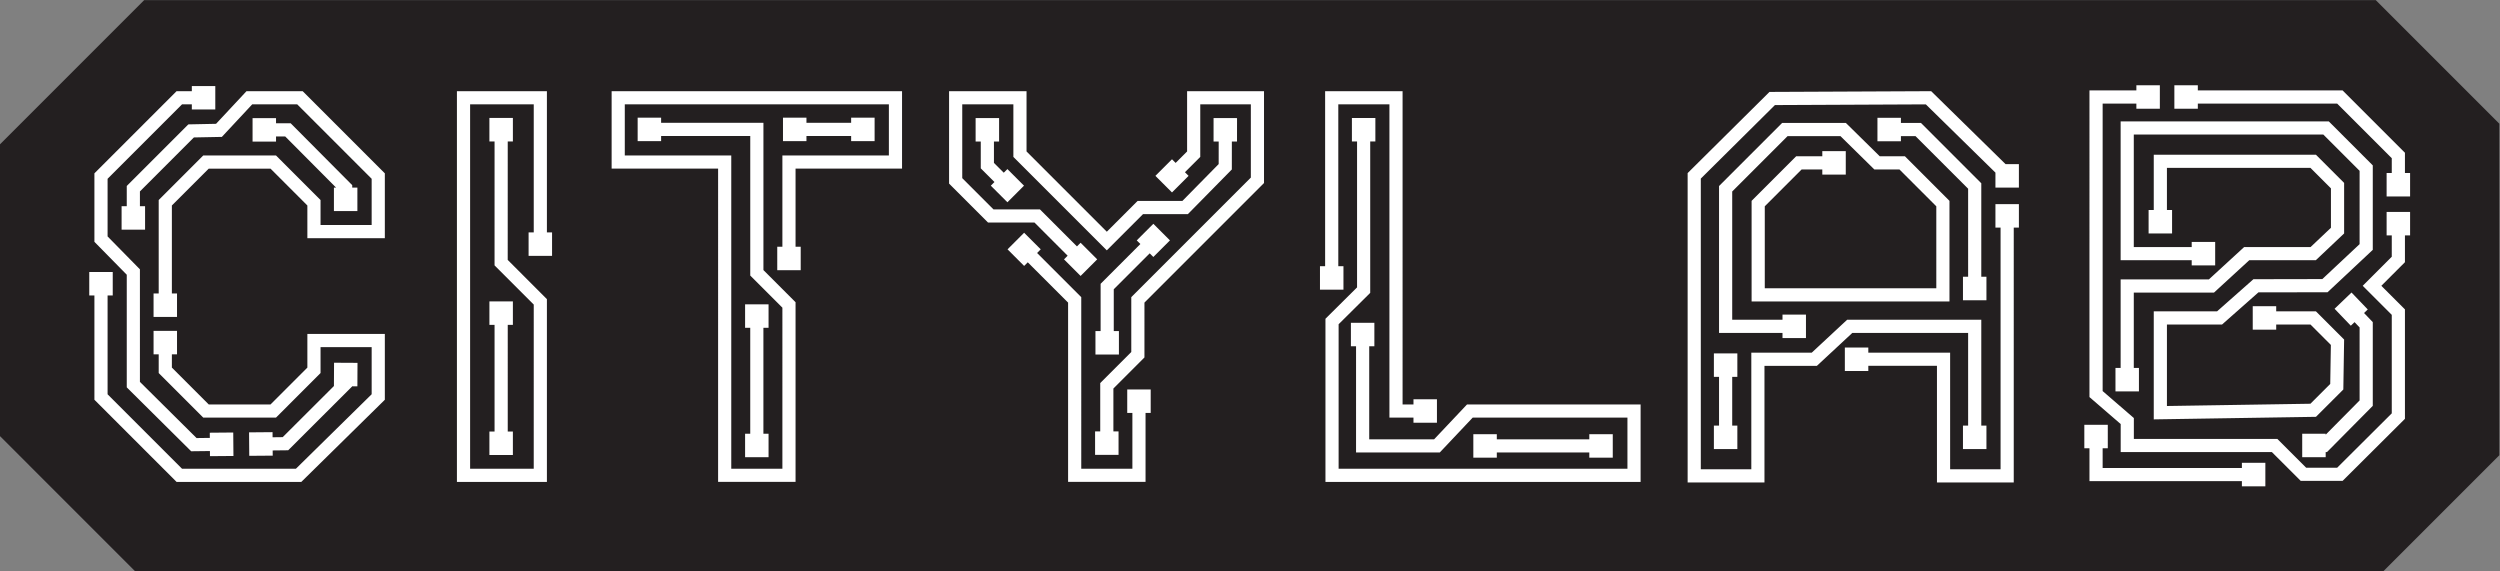 <?xml version="1.0" encoding="UTF-8" standalone="no"?>
<!-- Created with Inkscape (http://www.inkscape.org/) -->

<svg
   version="1.1"
   id="svg2"
   width="555.733"
   height="127.027"
   viewBox="0 0 555.733 127.027"
   sodipodi:docname="CITYLAB_LOGO_ZWART_LABEL_HORIZONTAAL_CMYK.eps"
   xmlns:inkscape="http://www.inkscape.org/namespaces/inkscape"
   xmlns:sodipodi="http://sodipodi.sourceforge.net/DTD/sodipodi-0.dtd"
   xmlns="http://www.w3.org/2000/svg"
   xmlns:svg="http://www.w3.org/2000/svg">
  <rect x="0" y="0" width="555.733" height="127.027" fill="#808080" stroke="none"/>
  <defs
     id="defs6" />
  <sodipodi:namedview
     id="namedview4"
     pagecolor="#ffffff"
     bordercolor="#000000"
     borderopacity="0.25"
     inkscape:showpageshadow="2"
     inkscape:pageopacity="0.0"
     inkscape:pagecheckerboard="0"
     inkscape:deskcolor="#d1d1d1" />
  <g
     id="g8"
     inkscape:groupmode="layer"
     inkscape:label="ink_ext_XXXXXX"
     transform="matrix(1.333,0,0,-1.333,0,127.027)">
    <g
       id="g10"
       transform="scale(0.1)">
      <path
         d="M 240.406,952.695 0,712.27 V 225.641 L 225.617,0 H 3974.2 l 193.77,193.797 V 746.613 L 3961.91,952.695 H 240.406"
         style="fill:#231f20;fill-opacity:1;fill-rule:nonzero;stroke:none"
         id="path12" />
      <path
         d="m 4019.11,560.422 v 39.133 h -39.15 v -39.133 h 8.59 v -35.625 l -48.44,-48.461 48.44,-48.438 V 263.637 l -91.06,-90.68 h -51.69 l -48.08,48.063 h -239.27 v 34.804 l -52.05,44.973 v 479.402 h 56.25 v -8.59 h 39.15 v 39.11 h -39.15 v -8.571 h -78.23 V 290.777 l 52.08,-44.996 v -46.715 h 252.1 l 48.13,-48.058 h 69.84 L 4010.52,254.5 v 182.516 l -39.36,39.32 39.36,39.363 v 44.723 z M 3878.34,190.496 v 8.57 h 2.2 l 76.34,77.047 v 139.645 l -14.56,15.187 6.2,5.946 -27.08,28.23 -28.27,-27.098 27.09,-28.23 6.2,5.945 8.44,-8.824 V 285.148 l -56.56,-57.117 v 1.598 h -39.14 v -39.133 z m 5.16,560.043 H 3536.41 V 518.977 h 118.51 v -8.59 h 39.14 v 39.152 h -39.14 v -8.609 h -96.58 v 187.64 h 316.07 l 60.49,-60.496 V 545.801 l -62.15,-58.246 -114.9,-0.231 -60.62,-53.586 H 3591.64 V 253.574 l 270.5,4.266 45.63,45.582 1.32,83.305 -47.01,47.011 h -66.25 v 8.571 h -39.13 v -39.133 h 39.13 v 8.613 h 57.15 l 34.01,-34.051 -1.05,-65.054 -33.04,-33.02 -239.29,-3.781 v 135.906 h 91.94 l 60.66,53.606 115.24,0.187 75.43,70.684 v 140.902 z m -325.16,-411.18 v 125.657 h 133.76 l 58.8,53.961 h 110.99 l 47.2,44.636 v 84.317 l -47.01,47.008 h -270.44 v -92.149 h -8.6 v -39.176 h 39.14 v 39.176 h -8.57 v 70.18 h 239.37 l 34.14,-34.133 v -65.75 l -33.97,-32.156 h -110.78 l -58.82,-53.965 H 3536.41 V 339.359 h -8.61 v -39.152 h 39.13 v 39.152 z m 421.62,285.989 h 39.15 v 39.132 h -8.59 v 33.735 l -103.93,103.933 h -241.46 v 8.571 H 3626 v -39.11 h 39.13 v 8.59 h 232.36 l 91.06,-91.078 V 664.48 h -8.59 z M 3514.99,244.543 h -39.14 V 205.41 h 8.57 v -54.844 h 254.19 v -8.589 h 39.13 v 39.152 h -39.13 v -8.613 H 3506.4 v 32.894 h 8.59 z M 3358.16,573.34 h 8.59 v 39.152 h -39.13 V 573.34 h 8.57 V 170.352 h -84.13 v 194.449 h -136.43 v 8.609 h -39.13 v -39.133 h 39.13 v 8.59 h 114.48 V 148.383 h 128.05 z M 3170,756.508 h -39.14 V 717.352 H 3170 v 8.589 h 24.34 l 87.74,-87.695 V 491.418 h -8.61 v -39.152 h 39.15 v 39.152 h -8.59 V 647.34 L 3203.44,747.934 H 3170 Z M 2971.94,747.934 2866.7,642.699 V 397.734 h 105.83 v -8.57 h 39.13 v 39.156 h -39.13 v -8.613 h -83.86 v 213.898 l 92.34,92.336 h 88.18 l 56.51,-55.597 h 41.88 l 61.44,-61.442 V 472.18 h -286.05 v 136.722 l 61.44,61.442 h 34.49 v -8.571 h 39.14 v 39.133 h -39.14 v -8.57 h -43.58 L 2921,617.996 V 450.227 h 329.97 v 167.769 l -74.29,74.34 h -41.97 l -56.51,55.598 z M 2866.7,324.488 v -81.289 h -8.59 v -39.113 h 39.13 v 39.113 h -8.57 v 81.289 h 8.57 v 39.114 h -39.13 v -39.114 z m 460.92,315.606 h 39.13 v 39.156 h -22.24 l -124.06,121.641 -269.64,-1.243 -136.48,-135.355 v -515.91 h 128.12 v 194.484 h 87.44 l 59.03,54.867 h 193.16 V 243.199 h -8.61 v -39.113 h 39.15 v 39.113 h -8.59 V 419.707 H 3080.3 l -59.04,-54.906 H 2920.52 V 170.352 h -84.23 v 484.761 l 123.61,122.61 251.64,1.175 116.08,-113.828 z M 2496.1,189.762 v 8.633 h 154.25 v -8.633 h 39.13 v 39.156 h -39.13 v -8.574 H 2496.1 v 8.574 h -39.15 v -39.156 z m -285.75,-40.457 h 525.55 v 129.183 h -289.47 l -54.89,-58.144 h -108.22 v 155.168 h 8.59 v 39.133 h -39.13 v -39.133 h 8.59 V 198.395 h 139.64 l 54.89,58.121 h 258.05 V 171.277 H 2232.3 V 412.23 l 52.7,52.301 v 252.547 h 8.59 v 39.113 h -39.13 v -39.113 h 8.59 v -243.41 l -52.7,-52.301 z m 146.78,98.64 h 39.14 v 39.133 h -39.14 v -8.59 h -18.17 V 800.891 H 2209.8 V 509.02 h -8.59 v -39.133 h 39.16 v 39.133 h -8.6 v 269.918 h 85.26 V 256.516 h 40.1 z M 1908.5,448.316 2107.88,647.699 V 800.891 H 1979.63 V 700.359 l -19.12,-19.093 -6.07,6.07 -27.68,-27.664 27.68,-27.664 27.67,27.664 -6.08,6.07 25.55,25.52 v 87.676 h 84.35 V 656.793 L 1886.55,457.41 v -91.5 l -51.78,-51.777 v -80.574 h -8.59 v -39.157 h 39.14 v 39.157 h -8.6 v 71.461 l 51.78,51.82 z m -250.99,232.993 v 35.582 h 8.59 v 39.152 h -39.15 v -39.152 h 8.59 v -44.68 l 22.83,-22.813 -6.09,-6.089 27.69,-27.684 27.66,27.684 -27.66,27.683 -6.08,-6.07 z m 199.82,-280.446 v 69.7 l 59.93,59.906 6.07,-6.071 27.69,27.665 -27.69,27.664 -27.68,-27.664 6.07,-6.051 -66.32,-66.336 v -78.813 h -8.61 v -39.109 h 39.13 v 39.109 z m 114.42,216.965 h -74.7 l -51.31,-51.316 -133.87,133.886 V 800.891 H 1582.69 V 646.797 l 64.97,-64.973 h 77.47 l 55.28,-55.304 -6.05,-6.071 27.67,-27.687 27.68,27.687 -27.68,27.684 -6.09,-6.09 -61.74,61.734 h -77.47 l -52.07,52.09 v 123.071 h 85.26 v -87.676 l 155.82,-155.817 60.41,60.434 h 74.8 l 73.27,74.465 0.04,46.547 8.59,-0.024 0.06,39.133 -39.15,0.086 -0.02,-39.195 h 8.57 l -0.04,-37.559 z m -626.9,99.754 v 8.594 h 74.52 v -8.594 h 39.14 v 39.156 h -39.14 v -8.613 h -74.52 v 8.613 h -39.14 v -39.156 z m -93.73,-311.32 V 229.629 h -8.59 V 190.52 h 39.13 v 39.109 h -8.59 v 176.633 h 8.59 v 39.133 h -39.13 v -39.133 z m 75.56,265.488 h 177.58 v 129.141 h -484.3 V 671.75 h 177.56 V 149.328 h 129.16 v 299.641 l -53.57,53.582 v 245.574 h -170.62 v 8.613 h -39.13 v -39.156 h 39.13 v 8.594 h 148.65 V 493.434 l 53.59,-53.563 V 171.277 h -85.26 v 522.422 h -177.56 v 85.239 h 440.4 V 693.699 H 1304.73 V 541.516 h -8.57 V 502.32 h 39.11 v 39.196 h -8.59 z M 824.734,411.18 V 233.305 h -8.589 v -39.153 h 39.152 v 39.153 h -8.57 V 411.18 h 8.57 v 39.109 H 816.145 V 411.18 Z m 56.758,115.109 h 39.133 v 39.152 h -8.594 v 235.45 H 761.973 V 149.305 h 150.058 v 304.789 l -53.183,53.246 h -0.02 l -12.164,12.183 0.043,197.555 h 8.59 v 39.152 h -39.176 v -39.152 h 8.613 l -0.019,-206.672 12.183,-12.183 53.184,-53.184 -0.019,-273.762 H 783.965 V 778.938 H 890.082 V 565.441 h -8.59 z m -426.703,-333.187 -0.082,8.656 25.898,0.293 106.813,106.621 v 0.062 l 8.57,-0.039 0.188,39.133 -39.11,0.207 -0.211,-38.859 -85.41,-85.238 -16.886,-0.211 -0.063,8.527 -39.152,-0.336 0.312,-39.133 z m 47.703,-43.797 139.266,136.976 V 396.035 H 512.574 V 339.949 L 451.156,278.488 H 348.082 l -61.461,61.461 v 22.117 h 8.57 v 39.133 h -39.113 v -39.133 h 8.57 v -31.211 l 74.317,-74.339 H 460.25 l 74.297,74.339 v 43.188 h 85.238 V 295.48 L 493.48,171.277 H 303.551 L 179.41,295.418 v 164.746 h 8.594 v 39.152 h -39.156 v -39.152 h 8.59 V 286.324 L 294.457,149.305 Z m -42.179,567.461 v 8.57 h 15.335 l 84.821,-85.242 h -3.614 v -39.176 h 39.133 v 39.176 h -8.593 v 4.054 l -102.61,103.176 h -24.472 v 8.594 H 421.18 v -39.152 z m 52.261,-161.028 h 129.184 v 108.133 l -137.02,137.02 h -93.66 L 360.309,746.465 314.098,745.52 211.383,642.805 V 609.09 h -8.613 v -39.152 h 39.152 v 39.152 h -8.59 v 24.621 l 90.008,90.027 46.652,0.903 50.621,54.297 h 75.032 l 124.14,-124.141 v -77.086 h -85.238 v 41.652 L 460.25,693.699 H 338.965 L 264.648,619.363 V 463.566 h -8.57 v -39.113 h 39.113 v 39.113 h -8.57 v 146.7 l 61.461,61.441 h 103.074 l 61.418,-61.441 z m -192.679,214.61 h 39.132 v 39.113 h -39.132 v -8.57 H 294.457 L 157.438,663.871 V 549.688 l 53.945,-54.887 V 306.992 l 107.418,-106.582 31.277,0.36 0.063,-8.532 39.156,0.317 -0.336,39.133 -39.113,-0.336 0.062,-8.653 -22.117,-0.273 -94.461,93.703 V 503.813 L 179.41,558.68 v 96.117 l 124.141,124.141 h 16.344 z m 1387.965,-205.535 -27.66,-27.665 27.66,-27.687 6.07,6.051 67.24,-67.196 V 149.328 h 129.16 v 114.961 h 8.59 v 39.152 h -39.13 v -39.152 h 8.59 v -93.012 h -85.26 V 457.41 l -73.65,73.645 6.08,6.093 -27.69,27.665"
         style="fill:#ffffff;fill-opacity:1;fill-rule:nonzero;stroke:none"
         id="path14" />
    </g>
  </g>
</svg>

